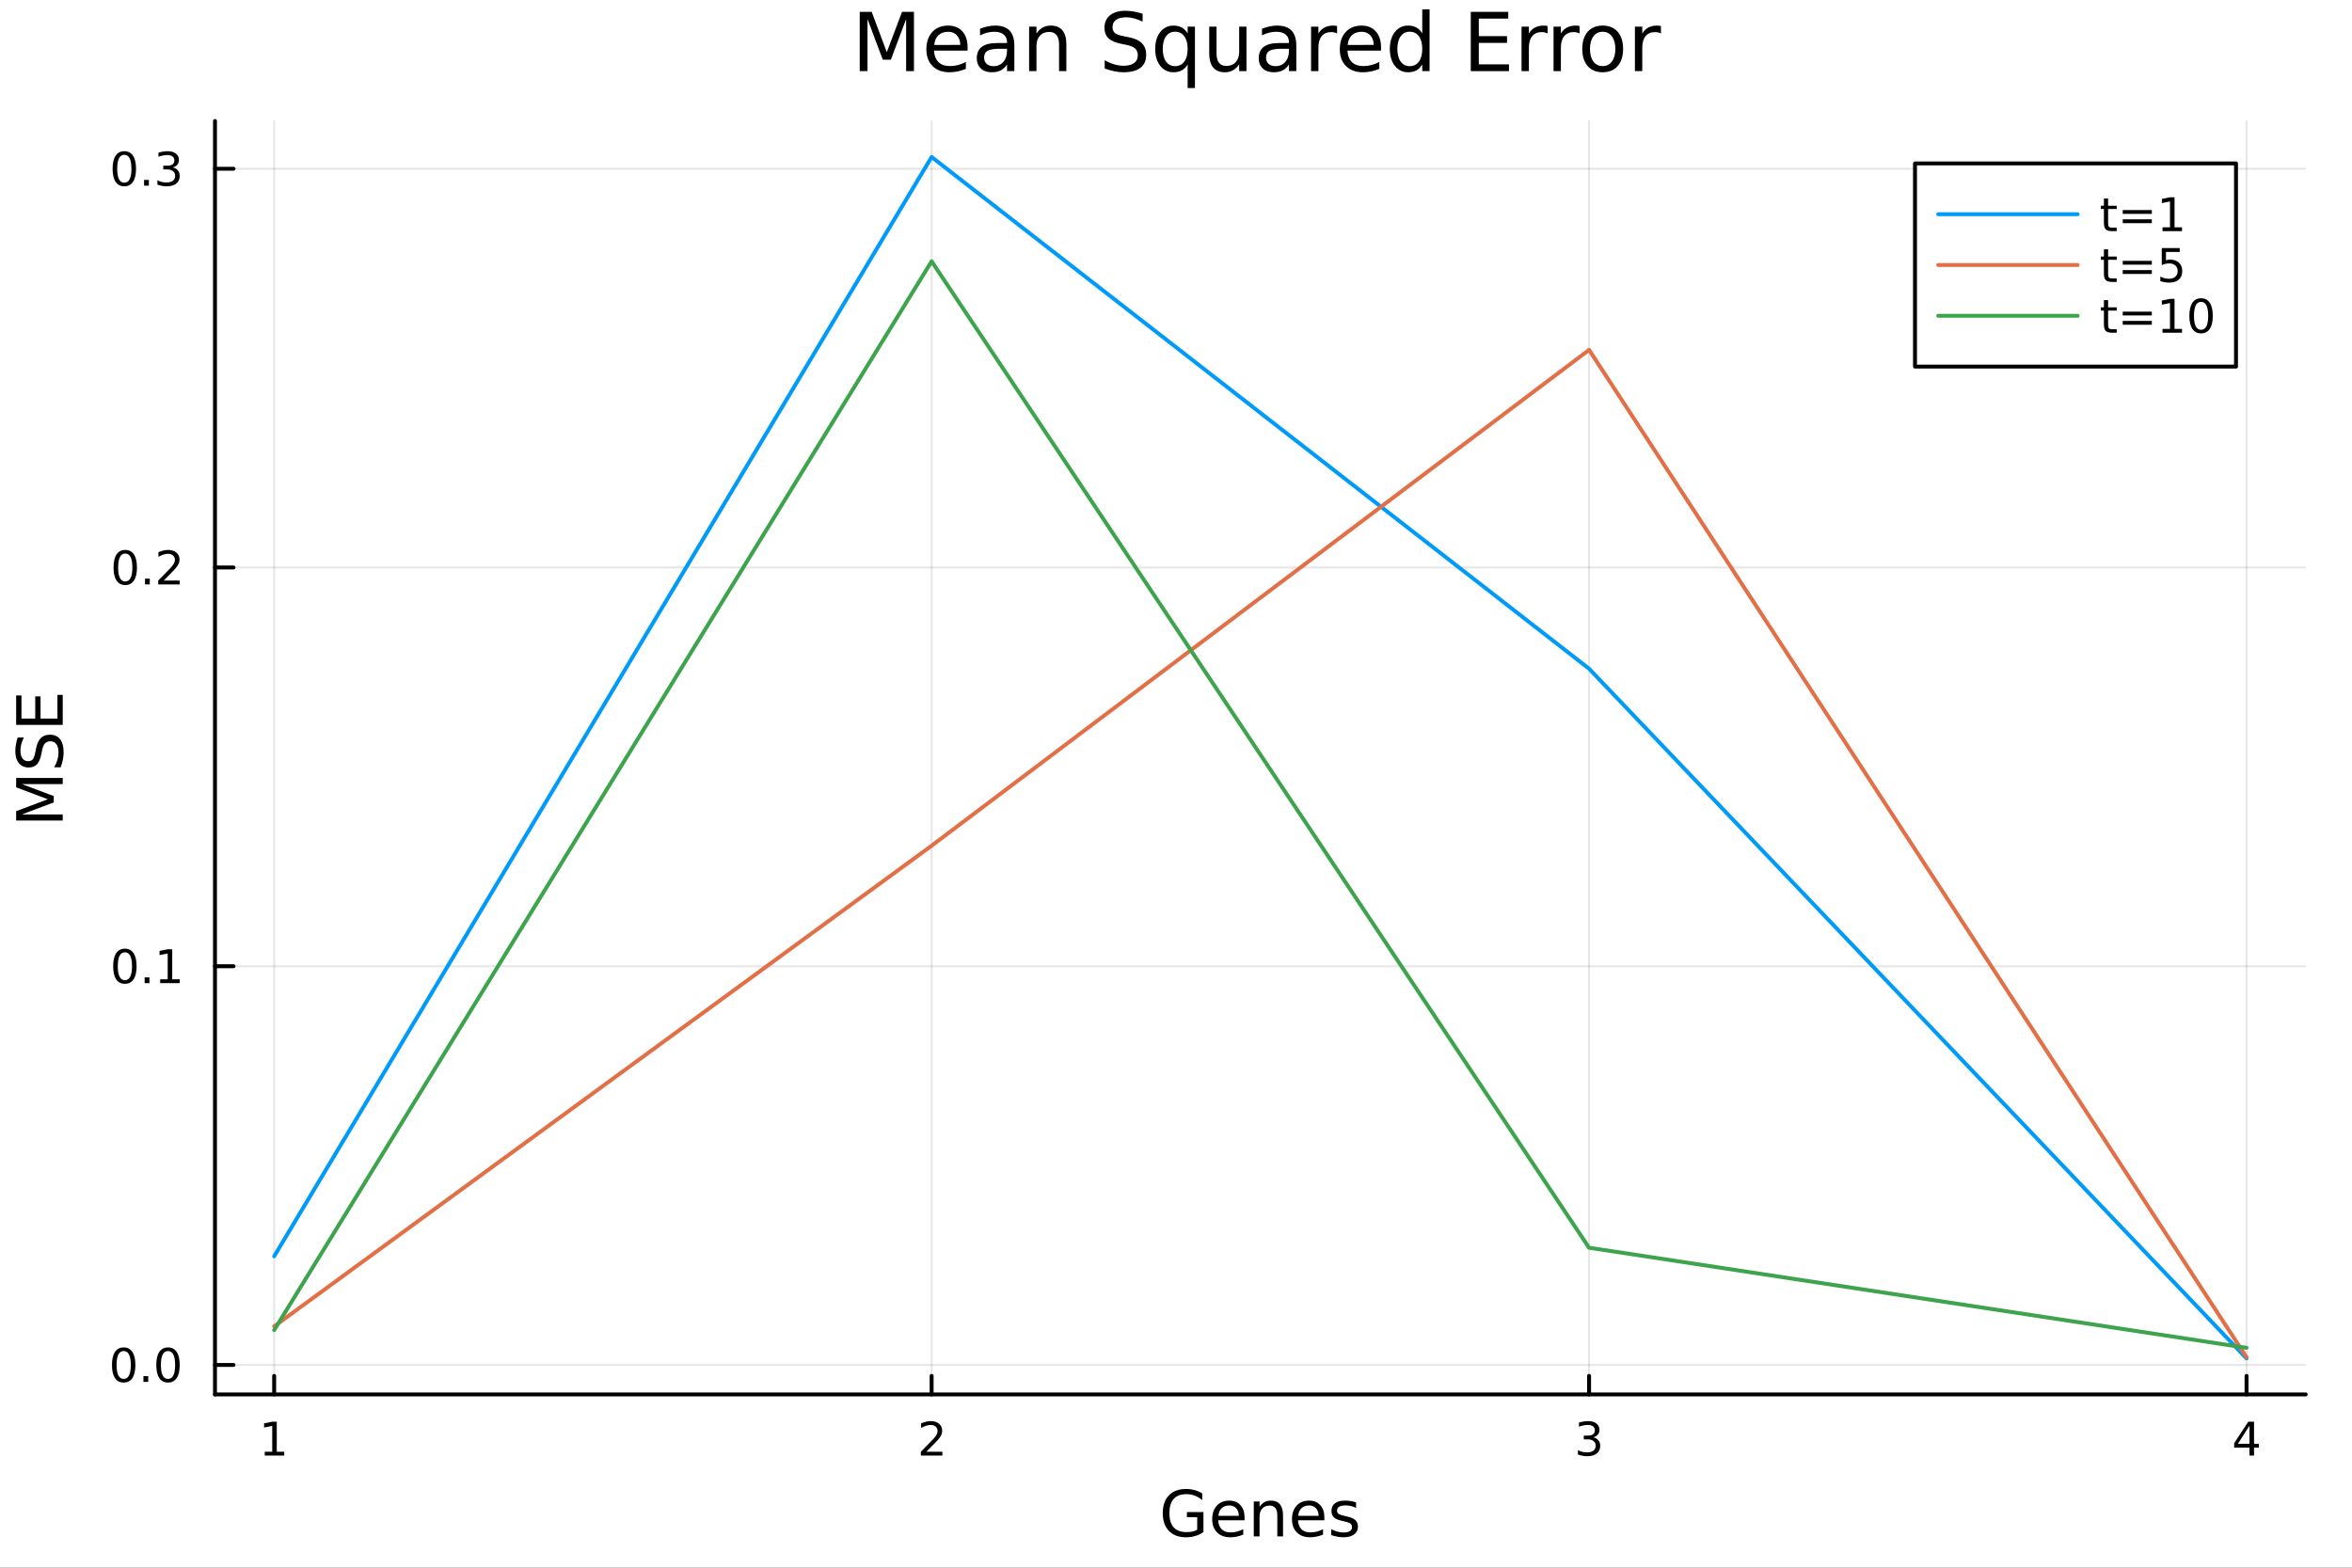 <?xml version="1.0" encoding="utf-8"?>
<svg xmlns="http://www.w3.org/2000/svg" xmlns:xlink="http://www.w3.org/1999/xlink" width="600" height="400" viewBox="0 0 2400 1600">
<rect x="0" y="0" width="2400" height="1600" fill="#333333" stroke="none"/>
<defs>
  <clipPath id="clip520">
    <rect x="0" y="0" width="2400" height="1600"/>
  </clipPath>
</defs>
<path clip-path="url(#clip520)" d="M0 1600 L2400 1600 L2400 8.88178e-14 L0 8.88178e-14  Z" fill="#ffffff" fill-rule="evenodd" fill-opacity="1"/>
<defs>
  <clipPath id="clip521">
    <rect x="480" y="0" width="1681" height="1600"/>
  </clipPath>
</defs>
<path clip-path="url(#clip520)" d="M219.38 1423.18 L2352.76 1423.18 L2352.76 123.472 L219.38 123.472  Z" fill="#ffffff" fill-rule="evenodd" fill-opacity="1"/>
<defs>
  <clipPath id="clip522">
    <rect x="219" y="123" width="2134" height="1301"/>
  </clipPath>
</defs>
<polyline clip-path="url(#clip522)" style="stroke:#000000; stroke-linecap:round; stroke-linejoin:round; stroke-width:2; stroke-opacity:0.1; fill:none" points="279.759,1423.18 279.759,123.472 "/>
<polyline clip-path="url(#clip522)" style="stroke:#000000; stroke-linecap:round; stroke-linejoin:round; stroke-width:2; stroke-opacity:0.1; fill:none" points="950.632,1423.18 950.632,123.472 "/>
<polyline clip-path="url(#clip522)" style="stroke:#000000; stroke-linecap:round; stroke-linejoin:round; stroke-width:2; stroke-opacity:0.1; fill:none" points="1621.5,1423.18 1621.5,123.472 "/>
<polyline clip-path="url(#clip522)" style="stroke:#000000; stroke-linecap:round; stroke-linejoin:round; stroke-width:2; stroke-opacity:0.1; fill:none" points="2292.38,1423.18 2292.38,123.472 "/>
<polyline clip-path="url(#clip520)" style="stroke:#000000; stroke-linecap:round; stroke-linejoin:round; stroke-width:4; stroke-opacity:1; fill:none" points="219.38,1423.18 2352.76,1423.18 "/>
<polyline clip-path="url(#clip520)" style="stroke:#000000; stroke-linecap:round; stroke-linejoin:round; stroke-width:4; stroke-opacity:1; fill:none" points="279.759,1423.18 279.759,1404.28 "/>
<polyline clip-path="url(#clip520)" style="stroke:#000000; stroke-linecap:round; stroke-linejoin:round; stroke-width:4; stroke-opacity:1; fill:none" points="950.632,1423.18 950.632,1404.28 "/>
<polyline clip-path="url(#clip520)" style="stroke:#000000; stroke-linecap:round; stroke-linejoin:round; stroke-width:4; stroke-opacity:1; fill:none" points="1621.5,1423.18 1621.5,1404.28 "/>
<polyline clip-path="url(#clip520)" style="stroke:#000000; stroke-linecap:round; stroke-linejoin:round; stroke-width:4; stroke-opacity:1; fill:none" points="2292.38,1423.18 2292.38,1404.28 "/>
<path clip-path="url(#clip520)" d="M270.141 1481.64 L277.78 1481.64 L277.78 1455.28 L269.469 1456.95 L269.469 1452.69 L277.733 1451.02 L282.409 1451.02 L282.409 1481.64 L290.048 1481.64 L290.048 1485.58 L270.141 1485.58 L270.141 1481.64 Z" fill="#000000" fill-rule="nonzero" fill-opacity="1" /><path clip-path="url(#clip520)" d="M945.284 1481.64 L961.604 1481.64 L961.604 1485.58 L939.659 1485.58 L939.659 1481.64 Q942.321 1478.89 946.905 1474.26 Q951.511 1469.61 952.692 1468.27 Q954.937 1465.74 955.817 1464.01 Q956.72 1462.25 956.72 1460.56 Q956.72 1457.8 954.775 1456.07 Q952.854 1454.33 949.752 1454.33 Q947.553 1454.33 945.099 1455.09 Q942.669 1455.86 939.891 1457.41 L939.891 1452.69 Q942.715 1451.55 945.169 1450.97 Q947.622 1450.39 949.659 1450.39 Q955.03 1450.39 958.224 1453.08 Q961.419 1455.77 961.419 1460.26 Q961.419 1462.39 960.608 1464.31 Q959.821 1466.2 957.715 1468.8 Q957.136 1469.47 954.034 1472.69 Q950.933 1475.88 945.284 1481.64 Z" fill="#000000" fill-rule="nonzero" fill-opacity="1" /><path clip-path="url(#clip520)" d="M1625.75 1466.95 Q1629.11 1467.66 1630.98 1469.93 Q1632.88 1472.2 1632.88 1475.53 Q1632.88 1480.65 1629.36 1483.45 Q1625.84 1486.25 1619.36 1486.25 Q1617.19 1486.25 1614.87 1485.81 Q1612.58 1485.39 1610.13 1484.54 L1610.13 1480.02 Q1612.07 1481.16 1614.39 1481.74 Q1616.7 1482.32 1619.22 1482.32 Q1623.62 1482.32 1625.91 1480.58 Q1628.23 1478.84 1628.23 1475.53 Q1628.23 1472.48 1626.08 1470.77 Q1623.95 1469.03 1620.13 1469.03 L1616.1 1469.03 L1616.1 1465.19 L1620.31 1465.19 Q1623.76 1465.19 1625.59 1463.82 Q1627.42 1462.43 1627.42 1459.84 Q1627.42 1457.18 1625.52 1455.77 Q1623.65 1454.33 1620.13 1454.33 Q1618.21 1454.33 1616.01 1454.75 Q1613.81 1455.16 1611.17 1456.04 L1611.17 1451.88 Q1613.83 1451.14 1616.15 1450.77 Q1618.48 1450.39 1620.54 1450.39 Q1625.87 1450.39 1628.97 1452.83 Q1632.07 1455.23 1632.07 1459.35 Q1632.07 1462.22 1630.43 1464.21 Q1628.78 1466.18 1625.75 1466.95 Z" fill="#000000" fill-rule="nonzero" fill-opacity="1" /><path clip-path="url(#clip520)" d="M2295.39 1455.09 L2283.58 1473.54 L2295.39 1473.54 L2295.39 1455.09 M2294.16 1451.02 L2300.04 1451.02 L2300.04 1473.54 L2304.97 1473.54 L2304.97 1477.43 L2300.04 1477.43 L2300.04 1485.58 L2295.39 1485.58 L2295.39 1477.43 L2279.78 1477.43 L2279.78 1472.92 L2294.16 1451.02 Z" fill="#000000" fill-rule="nonzero" fill-opacity="1" /><path clip-path="url(#clip520)" d="M1221.63 1561.26 L1221.63 1548.5 L1211.13 1548.5 L1211.13 1543.22 L1228 1543.22 L1228 1563.62 Q1224.27 1566.26 1219.79 1567.63 Q1215.3 1568.97 1210.2 1568.97 Q1199.06 1568.97 1192.76 1562.47 Q1186.49 1555.95 1186.49 1544.33 Q1186.49 1532.68 1192.76 1526.19 Q1199.06 1519.66 1210.2 1519.66 Q1214.85 1519.66 1219.02 1520.81 Q1223.22 1521.96 1226.76 1524.18 L1226.76 1531.03 Q1223.19 1528 1219.18 1526.48 Q1215.17 1524.95 1210.75 1524.95 Q1202.02 1524.95 1197.63 1529.82 Q1193.27 1534.69 1193.27 1544.33 Q1193.27 1553.94 1197.63 1558.81 Q1202.02 1563.68 1210.75 1563.68 Q1214.15 1563.68 1216.83 1563.11 Q1219.5 1562.51 1221.63 1561.26 Z" fill="#000000" fill-rule="nonzero" fill-opacity="1" /><path clip-path="url(#clip520)" d="M1269.98 1548.76 L1269.98 1551.62 L1243.05 1551.62 Q1243.43 1557.67 1246.68 1560.85 Q1249.96 1564 1255.78 1564 Q1259.16 1564 1262.31 1563.17 Q1265.49 1562.35 1268.61 1560.69 L1268.61 1566.23 Q1265.46 1567.57 1262.15 1568.27 Q1258.84 1568.97 1255.43 1568.97 Q1246.9 1568.97 1241.91 1564 Q1236.94 1559.04 1236.94 1550.57 Q1236.94 1541.82 1241.65 1536.69 Q1246.39 1531.54 1254.41 1531.54 Q1261.61 1531.54 1265.78 1536.18 Q1269.98 1540.8 1269.98 1548.76 M1264.12 1547.04 Q1264.06 1542.23 1261.42 1539.37 Q1258.81 1536.5 1254.48 1536.5 Q1249.58 1536.5 1246.62 1539.27 Q1243.69 1542.04 1243.24 1547.07 L1264.12 1547.04 Z" fill="#000000" fill-rule="nonzero" fill-opacity="1" /><path clip-path="url(#clip520)" d="M1309.22 1546.53 L1309.22 1568.04 L1303.37 1568.04 L1303.37 1546.72 Q1303.37 1541.66 1301.39 1539.14 Q1299.42 1536.63 1295.47 1536.63 Q1290.73 1536.63 1287.99 1539.65 Q1285.26 1542.68 1285.26 1547.9 L1285.26 1568.04 L1279.37 1568.04 L1279.37 1532.4 L1285.26 1532.4 L1285.26 1537.93 Q1287.36 1534.72 1290.19 1533.13 Q1293.05 1531.54 1296.78 1531.54 Q1302.92 1531.54 1306.07 1535.36 Q1309.22 1539.14 1309.22 1546.53 Z" fill="#000000" fill-rule="nonzero" fill-opacity="1" /><path clip-path="url(#clip520)" d="M1351.4 1548.76 L1351.4 1551.62 L1324.47 1551.62 Q1324.85 1557.67 1328.1 1560.85 Q1331.38 1564 1337.2 1564 Q1340.57 1564 1343.73 1563.17 Q1346.91 1562.35 1350.03 1560.69 L1350.03 1566.23 Q1346.88 1567.57 1343.57 1568.27 Q1340.26 1568.97 1336.85 1568.97 Q1328.32 1568.97 1323.32 1564 Q1318.36 1559.04 1318.36 1550.57 Q1318.36 1541.82 1323.07 1536.69 Q1327.81 1531.54 1335.83 1531.54 Q1343.03 1531.54 1347.19 1536.18 Q1351.4 1540.8 1351.4 1548.76 M1345.54 1547.04 Q1345.48 1542.23 1342.83 1539.37 Q1340.22 1536.5 1335.9 1536.5 Q1330.99 1536.5 1328.03 1539.27 Q1325.11 1542.04 1324.66 1547.07 L1345.54 1547.04 Z" fill="#000000" fill-rule="nonzero" fill-opacity="1" /><path clip-path="url(#clip520)" d="M1383.73 1533.45 L1383.73 1538.98 Q1381.25 1537.71 1378.58 1537.07 Q1375.9 1536.44 1373.04 1536.44 Q1368.68 1536.44 1366.48 1537.77 Q1364.32 1539.11 1364.32 1541.79 Q1364.32 1543.82 1365.88 1545 Q1367.44 1546.15 1372.15 1547.2 L1374.15 1547.64 Q1380.39 1548.98 1383 1551.43 Q1385.64 1553.85 1385.64 1558.21 Q1385.64 1563.17 1381.7 1566.07 Q1377.78 1568.97 1370.91 1568.97 Q1368.04 1568.97 1364.92 1568.39 Q1361.84 1567.85 1358.4 1566.74 L1358.4 1560.69 Q1361.64 1562.38 1364.8 1563.24 Q1367.95 1564.07 1371.03 1564.07 Q1375.17 1564.07 1377.4 1562.66 Q1379.63 1561.23 1379.63 1558.65 Q1379.63 1556.27 1378 1554.99 Q1376.41 1553.72 1370.97 1552.54 L1368.93 1552.07 Q1363.49 1550.92 1361.07 1548.56 Q1358.65 1546.18 1358.65 1542.04 Q1358.65 1537.01 1362.22 1534.27 Q1365.78 1531.54 1372.34 1531.54 Q1375.59 1531.54 1378.45 1532.01 Q1381.31 1532.49 1383.73 1533.45 Z" fill="#000000" fill-rule="nonzero" fill-opacity="1" /><polyline clip-path="url(#clip522)" style="stroke:#000000; stroke-linecap:round; stroke-linejoin:round; stroke-width:2; stroke-opacity:0.1; fill:none" points="219.38,1393.1 2352.76,1393.1 "/>
<polyline clip-path="url(#clip522)" style="stroke:#000000; stroke-linecap:round; stroke-linejoin:round; stroke-width:2; stroke-opacity:0.1; fill:none" points="219.38,986.136 2352.76,986.136 "/>
<polyline clip-path="url(#clip522)" style="stroke:#000000; stroke-linecap:round; stroke-linejoin:round; stroke-width:2; stroke-opacity:0.1; fill:none" points="219.38,579.176 2352.76,579.176 "/>
<polyline clip-path="url(#clip522)" style="stroke:#000000; stroke-linecap:round; stroke-linejoin:round; stroke-width:2; stroke-opacity:0.1; fill:none" points="219.38,172.216 2352.76,172.216 "/>
<polyline clip-path="url(#clip520)" style="stroke:#000000; stroke-linecap:round; stroke-linejoin:round; stroke-width:4; stroke-opacity:1; fill:none" points="219.38,1423.18 219.38,123.472 "/>
<polyline clip-path="url(#clip520)" style="stroke:#000000; stroke-linecap:round; stroke-linejoin:round; stroke-width:4; stroke-opacity:1; fill:none" points="219.38,1393.1 238.278,1393.1 "/>
<polyline clip-path="url(#clip520)" style="stroke:#000000; stroke-linecap:round; stroke-linejoin:round; stroke-width:4; stroke-opacity:1; fill:none" points="219.38,986.136 238.278,986.136 "/>
<polyline clip-path="url(#clip520)" style="stroke:#000000; stroke-linecap:round; stroke-linejoin:round; stroke-width:4; stroke-opacity:1; fill:none" points="219.38,579.176 238.278,579.176 "/>
<polyline clip-path="url(#clip520)" style="stroke:#000000; stroke-linecap:round; stroke-linejoin:round; stroke-width:4; stroke-opacity:1; fill:none" points="219.38,172.216 238.278,172.216 "/>
<path clip-path="url(#clip520)" d="M126.205 1378.89 Q122.593 1378.89 120.765 1382.46 Q118.959 1386 118.959 1393.13 Q118.959 1400.24 120.765 1403.8 Q122.593 1407.34 126.205 1407.34 Q129.839 1407.34 131.644 1403.8 Q133.473 1400.24 133.473 1393.13 Q133.473 1386 131.644 1382.46 Q129.839 1378.89 126.205 1378.89 M126.205 1375.19 Q132.015 1375.19 135.07 1379.8 Q138.149 1384.38 138.149 1393.13 Q138.149 1401.86 135.07 1406.46 Q132.015 1411.05 126.205 1411.05 Q120.394 1411.05 117.316 1406.46 Q114.26 1401.86 114.26 1393.13 Q114.26 1384.38 117.316 1379.8 Q120.394 1375.19 126.205 1375.19 Z" fill="#000000" fill-rule="nonzero" fill-opacity="1" /><path clip-path="url(#clip520)" d="M146.366 1404.5 L151.251 1404.5 L151.251 1410.38 L146.366 1410.38 L146.366 1404.5 Z" fill="#000000" fill-rule="nonzero" fill-opacity="1" /><path clip-path="url(#clip520)" d="M171.436 1378.89 Q167.825 1378.89 165.996 1382.46 Q164.19 1386 164.19 1393.13 Q164.19 1400.24 165.996 1403.8 Q167.825 1407.34 171.436 1407.34 Q175.07 1407.34 176.876 1403.8 Q178.704 1400.24 178.704 1393.13 Q178.704 1386 176.876 1382.46 Q175.07 1378.89 171.436 1378.89 M171.436 1375.19 Q177.246 1375.19 180.301 1379.8 Q183.38 1384.38 183.38 1393.13 Q183.38 1401.86 180.301 1406.46 Q177.246 1411.05 171.436 1411.05 Q165.626 1411.05 162.547 1406.46 Q159.491 1401.86 159.491 1393.13 Q159.491 1384.38 162.547 1379.8 Q165.626 1375.19 171.436 1375.19 Z" fill="#000000" fill-rule="nonzero" fill-opacity="1" /><path clip-path="url(#clip520)" d="M127.431 971.935 Q123.82 971.935 121.992 975.5 Q120.186 979.041 120.186 986.171 Q120.186 993.277 121.992 996.842 Q123.82 1000.38 127.431 1000.38 Q131.066 1000.38 132.871 996.842 Q134.7 993.277 134.7 986.171 Q134.7 979.041 132.871 975.5 Q131.066 971.935 127.431 971.935 M127.431 968.231 Q133.242 968.231 136.297 972.838 Q139.376 977.421 139.376 986.171 Q139.376 994.898 136.297 999.504 Q133.242 1004.09 127.431 1004.09 Q121.621 1004.09 118.543 999.504 Q115.487 994.898 115.487 986.171 Q115.487 977.421 118.543 972.838 Q121.621 968.231 127.431 968.231 Z" fill="#000000" fill-rule="nonzero" fill-opacity="1" /><path clip-path="url(#clip520)" d="M147.593 997.536 L152.478 997.536 L152.478 1003.42 L147.593 1003.42 L147.593 997.536 Z" fill="#000000" fill-rule="nonzero" fill-opacity="1" /><path clip-path="url(#clip520)" d="M163.473 999.481 L171.112 999.481 L171.112 973.115 L162.802 974.782 L162.802 970.523 L171.065 968.856 L175.741 968.856 L175.741 999.481 L183.38 999.481 L183.38 1003.42 L163.473 1003.42 L163.473 999.481 Z" fill="#000000" fill-rule="nonzero" fill-opacity="1" /><path clip-path="url(#clip520)" d="M127.802 564.975 Q124.191 564.975 122.362 568.54 Q120.556 572.081 120.556 579.211 Q120.556 586.317 122.362 589.882 Q124.191 593.424 127.802 593.424 Q131.436 593.424 133.242 589.882 Q135.07 586.317 135.07 579.211 Q135.07 572.081 133.242 568.54 Q131.436 564.975 127.802 564.975 M127.802 561.271 Q133.612 561.271 136.667 565.878 Q139.746 570.461 139.746 579.211 Q139.746 587.938 136.667 592.544 Q133.612 597.128 127.802 597.128 Q121.992 597.128 118.913 592.544 Q115.857 587.938 115.857 579.211 Q115.857 570.461 118.913 565.878 Q121.992 561.271 127.802 561.271 Z" fill="#000000" fill-rule="nonzero" fill-opacity="1" /><path clip-path="url(#clip520)" d="M147.964 590.577 L152.848 590.577 L152.848 596.456 L147.964 596.456 L147.964 590.577 Z" fill="#000000" fill-rule="nonzero" fill-opacity="1" /><path clip-path="url(#clip520)" d="M167.061 592.521 L183.38 592.521 L183.38 596.456 L161.436 596.456 L161.436 592.521 Q164.098 589.767 168.681 585.137 Q173.288 580.484 174.468 579.142 Q176.714 576.618 177.593 574.882 Q178.496 573.123 178.496 571.433 Q178.496 568.679 176.551 566.943 Q174.63 565.206 171.528 565.206 Q169.329 565.206 166.876 565.97 Q164.445 566.734 161.667 568.285 L161.667 563.563 Q164.491 562.429 166.945 561.85 Q169.399 561.271 171.436 561.271 Q176.806 561.271 180.001 563.956 Q183.195 566.642 183.195 571.132 Q183.195 573.262 182.385 575.183 Q181.598 577.081 179.491 579.674 Q178.913 580.345 175.811 583.563 Q172.709 586.757 167.061 592.521 Z" fill="#000000" fill-rule="nonzero" fill-opacity="1" /><path clip-path="url(#clip520)" d="M126.853 158.015 Q123.242 158.015 121.413 161.58 Q119.607 165.122 119.607 172.251 Q119.607 179.358 121.413 182.922 Q123.242 186.464 126.853 186.464 Q130.487 186.464 132.292 182.922 Q134.121 179.358 134.121 172.251 Q134.121 165.122 132.292 161.58 Q130.487 158.015 126.853 158.015 M126.853 154.311 Q132.663 154.311 135.718 158.918 Q138.797 163.501 138.797 172.251 Q138.797 180.978 135.718 185.584 Q132.663 190.168 126.853 190.168 Q121.043 190.168 117.964 185.584 Q114.908 180.978 114.908 172.251 Q114.908 163.501 117.964 158.918 Q121.043 154.311 126.853 154.311 Z" fill="#000000" fill-rule="nonzero" fill-opacity="1" /><path clip-path="url(#clip520)" d="M147.015 183.617 L151.899 183.617 L151.899 189.496 L147.015 189.496 L147.015 183.617 Z" fill="#000000" fill-rule="nonzero" fill-opacity="1" /><path clip-path="url(#clip520)" d="M176.251 170.862 Q179.607 171.58 181.482 173.848 Q183.38 176.117 183.38 179.45 Q183.38 184.566 179.862 187.367 Q176.343 190.168 169.862 190.168 Q167.686 190.168 165.371 189.728 Q163.079 189.311 160.626 188.455 L160.626 183.941 Q162.57 185.075 164.885 185.654 Q167.2 186.233 169.723 186.233 Q174.121 186.233 176.413 184.497 Q178.727 182.76 178.727 179.45 Q178.727 176.395 176.575 174.682 Q174.445 172.946 170.626 172.946 L166.598 172.946 L166.598 169.103 L170.811 169.103 Q174.26 169.103 176.089 167.737 Q177.917 166.348 177.917 163.756 Q177.917 161.094 176.019 159.682 Q174.144 158.247 170.626 158.247 Q168.704 158.247 166.505 158.663 Q164.306 159.08 161.667 159.96 L161.667 155.793 Q164.329 155.052 166.644 154.682 Q168.982 154.311 171.042 154.311 Q176.366 154.311 179.468 156.742 Q182.57 159.149 182.57 163.27 Q182.57 166.14 180.926 168.131 Q179.283 170.098 176.251 170.862 Z" fill="#000000" fill-rule="nonzero" fill-opacity="1" /><path clip-path="url(#clip520)" d="M16.484 837.445 L16.484 827.864 L48.822 815.738 L16.484 803.547 L16.484 793.967 L64.004 793.967 L64.004 800.237 L22.277 800.237 L54.869 812.491 L54.869 818.952 L22.277 831.206 L64.004 831.206 L64.004 837.445 L16.484 837.445 Z" fill="#000000" fill-rule="nonzero" fill-opacity="1" /><path clip-path="url(#clip520)" d="M18.044 752.717 L24.314 752.717 Q22.563 756.377 21.704 759.624 Q20.845 762.87 20.845 765.894 Q20.845 771.146 22.882 774.01 Q24.919 776.843 28.674 776.843 Q31.826 776.843 33.449 774.965 Q35.04 773.055 36.027 767.772 L36.823 763.889 Q38.191 756.696 41.66 753.29 Q45.098 749.852 50.891 749.852 Q57.798 749.852 61.362 754.499 Q64.927 759.115 64.927 768.058 Q64.927 771.432 64.163 775.252 Q63.399 779.039 61.904 783.113 L55.283 783.113 Q57.479 779.198 58.593 775.443 Q59.707 771.687 59.707 768.058 Q59.707 762.552 57.543 759.56 Q55.379 756.568 51.368 756.568 Q47.867 756.568 45.894 758.733 Q43.92 760.865 42.934 765.767 L42.17 769.682 Q40.737 776.875 37.682 780.09 Q34.626 783.304 29.184 783.304 Q22.882 783.304 19.253 778.88 Q15.625 774.424 15.625 766.626 Q15.625 763.284 16.23 759.815 Q16.834 756.345 18.044 752.717 Z" fill="#000000" fill-rule="nonzero" fill-opacity="1" /><path clip-path="url(#clip520)" d="M16.484 739.826 L16.484 709.78 L21.895 709.78 L21.895 733.397 L35.963 733.397 L35.963 710.767 L41.374 710.767 L41.374 733.397 L58.593 733.397 L58.593 709.207 L64.004 709.207 L64.004 739.826 L16.484 739.826 Z" fill="#000000" fill-rule="nonzero" fill-opacity="1" /><path clip-path="url(#clip520)" d="M877.271 12.096 L889.464 12.096 L904.898 53.253 L920.413 12.096 L932.606 12.096 L932.606 72.576 L924.626 72.576 L924.626 19.469 L909.03 60.95 L900.807 60.95 L885.211 19.469 L885.211 72.576 L877.271 72.576 L877.271 12.096 Z" fill="#000000" fill-rule="nonzero" fill-opacity="1" /><path clip-path="url(#clip520)" d="M987.334 48.028 L987.334 51.673 L953.063 51.673 Q953.55 59.37 957.681 63.421 Q961.854 67.431 969.267 67.431 Q973.561 67.431 977.571 66.378 Q981.622 65.325 985.592 63.218 L985.592 70.267 Q981.582 71.968 977.369 72.86 Q973.156 73.751 968.821 73.751 Q957.965 73.751 951.605 67.431 Q945.286 61.112 945.286 50.337 Q945.286 39.197 951.281 32.675 Q957.317 26.112 967.525 26.112 Q976.68 26.112 981.987 32.026 Q987.334 37.9 987.334 48.028 M979.88 45.84 Q979.799 39.723 976.437 36.077 Q973.115 32.431 967.606 32.431 Q961.368 32.431 957.6 35.956 Q953.874 39.48 953.307 45.88 L979.88 45.84 Z" fill="#000000" fill-rule="nonzero" fill-opacity="1" /><path clip-path="url(#clip520)" d="M1020.19 49.769 Q1011.15 49.769 1007.67 51.835 Q1004.19 53.901 1004.19 58.884 Q1004.19 62.854 1006.78 65.203 Q1009.41 67.512 1013.91 67.512 Q1020.11 67.512 1023.83 63.137 Q1027.6 58.722 1027.6 51.43 L1027.6 49.769 L1020.19 49.769 M1035.05 46.691 L1035.05 72.576 L1027.6 72.576 L1027.6 65.689 Q1025.05 69.821 1021.24 71.806 Q1017.43 73.751 1011.92 73.751 Q1004.96 73.751 1000.82 69.862 Q996.732 65.933 996.732 59.37 Q996.732 51.714 1001.84 47.825 Q1006.98 43.936 1017.15 43.936 L1027.6 43.936 L1027.6 43.207 Q1027.6 38.062 1024.2 35.267 Q1020.84 32.431 1014.72 32.431 Q1010.83 32.431 1007.14 33.363 Q1003.46 34.295 1000.05 36.158 L1000.05 29.272 Q1004.15 27.692 1007.99 26.922 Q1011.84 26.112 1015.49 26.112 Q1025.33 26.112 1030.19 31.216 Q1035.05 36.32 1035.05 46.691 Z" fill="#000000" fill-rule="nonzero" fill-opacity="1" /><path clip-path="url(#clip520)" d="M1088.12 45.192 L1088.12 72.576 L1080.67 72.576 L1080.67 45.435 Q1080.67 38.994 1078.16 35.794 Q1075.64 32.594 1070.62 32.594 Q1064.58 32.594 1061.1 36.442 Q1057.62 40.29 1057.62 46.934 L1057.62 72.576 L1050.12 72.576 L1050.12 27.206 L1057.62 27.206 L1057.62 34.254 Q1060.29 30.163 1063.9 28.138 Q1067.54 26.112 1072.28 26.112 Q1080.1 26.112 1084.11 30.973 Q1088.12 35.794 1088.12 45.192 Z" fill="#000000" fill-rule="nonzero" fill-opacity="1" /><path clip-path="url(#clip520)" d="M1165.94 14.081 L1165.94 22.061 Q1161.28 19.833 1157.15 18.739 Q1153.02 17.646 1149.17 17.646 Q1142.48 17.646 1138.84 20.238 Q1135.23 22.831 1135.23 27.611 Q1135.23 31.621 1137.62 33.687 Q1140.05 35.713 1146.78 36.969 L1151.72 37.981 Q1160.87 39.723 1165.21 44.139 Q1169.58 48.514 1169.58 55.886 Q1169.58 64.677 1163.67 69.214 Q1157.8 73.751 1146.41 73.751 Q1142.12 73.751 1137.26 72.778 Q1132.44 71.806 1127.25 69.902 L1127.25 61.477 Q1132.23 64.272 1137.02 65.689 Q1141.8 67.107 1146.41 67.107 Q1153.42 67.107 1157.23 64.353 Q1161.04 61.598 1161.04 56.494 Q1161.04 52.038 1158.28 49.526 Q1155.57 47.015 1149.33 45.759 L1144.35 44.787 Q1135.19 42.964 1131.1 39.075 Q1127.01 35.186 1127.01 28.259 Q1127.01 20.238 1132.64 15.62 Q1138.31 11.002 1148.24 11.002 Q1152.49 11.002 1156.9 11.772 Q1161.32 12.542 1165.94 14.081 Z" fill="#000000" fill-rule="nonzero" fill-opacity="1" /><path clip-path="url(#clip520)" d="M1186.48 49.931 Q1186.48 58.155 1189.84 62.854 Q1193.24 67.512 1199.16 67.512 Q1205.07 67.512 1208.47 62.854 Q1211.88 58.155 1211.88 49.931 Q1211.88 41.708 1208.47 37.05 Q1205.07 32.35 1199.16 32.35 Q1193.24 32.35 1189.84 37.05 Q1186.48 41.708 1186.48 49.931 M1211.88 65.77 Q1209.53 69.821 1205.92 71.806 Q1202.36 73.751 1197.33 73.751 Q1189.11 73.751 1183.92 67.188 Q1178.78 60.626 1178.78 49.931 Q1178.78 39.237 1183.92 32.675 Q1189.11 26.112 1197.33 26.112 Q1202.36 26.112 1205.92 28.097 Q1209.53 30.041 1211.88 34.092 L1211.88 27.206 L1219.33 27.206 L1219.33 89.833 L1211.88 89.833 L1211.88 65.77 Z" fill="#000000" fill-rule="nonzero" fill-opacity="1" /><path clip-path="url(#clip520)" d="M1233.91 54.671 L1233.91 27.206 L1241.37 27.206 L1241.37 54.387 Q1241.37 60.828 1243.88 64.069 Q1246.39 67.269 1251.41 67.269 Q1257.45 67.269 1260.93 63.421 Q1264.46 59.573 1264.46 52.929 L1264.46 27.206 L1271.91 27.206 L1271.91 72.576 L1264.46 72.576 L1264.46 65.608 Q1261.74 69.74 1258.14 71.766 Q1254.57 73.751 1249.83 73.751 Q1242.01 73.751 1237.96 68.89 Q1233.91 64.029 1233.91 54.671 M1252.67 26.112 L1252.67 26.112 Z" fill="#000000" fill-rule="nonzero" fill-opacity="1" /><path clip-path="url(#clip520)" d="M1307.88 49.769 Q1298.85 49.769 1295.36 51.835 Q1291.88 53.901 1291.88 58.884 Q1291.88 62.854 1294.47 65.203 Q1297.11 67.512 1301.6 67.512 Q1307.8 67.512 1311.53 63.137 Q1315.3 58.722 1315.3 51.43 L1315.3 49.769 L1307.88 49.769 M1322.75 46.691 L1322.75 72.576 L1315.3 72.576 L1315.3 65.689 Q1312.74 69.821 1308.94 71.806 Q1305.13 73.751 1299.62 73.751 Q1292.65 73.751 1288.52 69.862 Q1284.43 65.933 1284.43 59.37 Q1284.43 51.714 1289.53 47.825 Q1294.68 43.936 1304.84 43.936 L1315.3 43.936 L1315.3 43.207 Q1315.3 38.062 1311.89 35.267 Q1308.53 32.431 1302.41 32.431 Q1298.52 32.431 1294.84 33.363 Q1291.15 34.295 1287.75 36.158 L1287.75 29.272 Q1291.84 27.692 1295.69 26.922 Q1299.54 26.112 1303.18 26.112 Q1313.03 26.112 1317.89 31.216 Q1322.75 36.32 1322.75 46.691 Z" fill="#000000" fill-rule="nonzero" fill-opacity="1" /><path clip-path="url(#clip520)" d="M1364.39 34.173 Q1363.14 33.444 1361.64 33.12 Q1360.18 32.756 1358.4 32.756 Q1352.08 32.756 1348.67 36.888 Q1345.31 40.979 1345.31 48.676 L1345.31 72.576 L1337.82 72.576 L1337.82 27.206 L1345.31 27.206 L1345.31 34.254 Q1347.66 30.122 1351.43 28.138 Q1355.2 26.112 1360.58 26.112 Q1361.35 26.112 1362.29 26.234 Q1363.22 26.315 1364.35 26.517 L1364.39 34.173 Z" fill="#000000" fill-rule="nonzero" fill-opacity="1" /><path clip-path="url(#clip520)" d="M1409.2 48.028 L1409.2 51.673 L1374.92 51.673 Q1375.41 59.37 1379.54 63.421 Q1383.72 67.431 1391.13 67.431 Q1395.42 67.431 1399.43 66.378 Q1403.48 65.325 1407.45 63.218 L1407.45 70.267 Q1403.44 71.968 1399.23 72.86 Q1395.02 73.751 1390.68 73.751 Q1379.83 73.751 1373.47 67.431 Q1367.15 61.112 1367.15 50.337 Q1367.15 39.197 1373.14 32.675 Q1379.18 26.112 1389.39 26.112 Q1398.54 26.112 1403.85 32.026 Q1409.2 37.9 1409.2 48.028 M1401.74 45.84 Q1401.66 39.723 1398.3 36.077 Q1394.98 32.431 1389.47 32.431 Q1383.23 32.431 1379.46 35.956 Q1375.73 39.48 1375.17 45.88 L1401.74 45.84 Z" fill="#000000" fill-rule="nonzero" fill-opacity="1" /><path clip-path="url(#clip520)" d="M1451.28 34.092 L1451.28 9.544 L1458.74 9.544 L1458.74 72.576 L1451.28 72.576 L1451.28 65.77 Q1448.93 69.821 1445.33 71.806 Q1441.76 73.751 1436.74 73.751 Q1428.52 73.751 1423.33 67.188 Q1418.19 60.626 1418.19 49.931 Q1418.19 39.237 1423.33 32.675 Q1428.52 26.112 1436.74 26.112 Q1441.76 26.112 1445.33 28.097 Q1448.93 30.041 1451.28 34.092 M1425.88 49.931 Q1425.88 58.155 1429.25 62.854 Q1432.65 67.512 1438.56 67.512 Q1444.48 67.512 1447.88 62.854 Q1451.28 58.155 1451.28 49.931 Q1451.28 41.708 1447.88 37.05 Q1444.48 32.35 1438.56 32.35 Q1432.65 32.35 1429.25 37.05 Q1425.88 41.708 1425.88 49.931 Z" fill="#000000" fill-rule="nonzero" fill-opacity="1" /><path clip-path="url(#clip520)" d="M1500.79 12.096 L1539.03 12.096 L1539.03 18.983 L1508.97 18.983 L1508.97 36.888 L1537.77 36.888 L1537.77 43.774 L1508.97 43.774 L1508.97 65.689 L1539.76 65.689 L1539.76 72.576 L1500.79 72.576 L1500.79 12.096 Z" fill="#000000" fill-rule="nonzero" fill-opacity="1" /><path clip-path="url(#clip520)" d="M1579.17 34.173 Q1577.92 33.444 1576.42 33.12 Q1574.96 32.756 1573.18 32.756 Q1566.86 32.756 1563.45 36.888 Q1560.09 40.979 1560.09 48.676 L1560.09 72.576 L1552.6 72.576 L1552.6 27.206 L1560.09 27.206 L1560.09 34.254 Q1562.44 30.122 1566.21 28.138 Q1569.98 26.112 1575.36 26.112 Q1576.13 26.112 1577.06 26.234 Q1578 26.315 1579.13 26.517 L1579.17 34.173 Z" fill="#000000" fill-rule="nonzero" fill-opacity="1" /><path clip-path="url(#clip520)" d="M1611.82 34.173 Q1610.57 33.444 1609.07 33.12 Q1607.61 32.756 1605.83 32.756 Q1599.51 32.756 1596.1 36.888 Q1592.74 40.979 1592.74 48.676 L1592.74 72.576 L1585.25 72.576 L1585.25 27.206 L1592.74 27.206 L1592.74 34.254 Q1595.09 30.122 1598.86 28.138 Q1602.63 26.112 1608.01 26.112 Q1608.78 26.112 1609.72 26.234 Q1610.65 26.315 1611.78 26.517 L1611.82 34.173 Z" fill="#000000" fill-rule="nonzero" fill-opacity="1" /><path clip-path="url(#clip520)" d="M1635.4 32.431 Q1629.4 32.431 1625.92 37.131 Q1622.43 41.789 1622.43 49.931 Q1622.43 58.074 1625.88 62.773 Q1629.36 67.431 1635.4 67.431 Q1641.35 67.431 1644.84 62.732 Q1648.32 58.033 1648.32 49.931 Q1648.32 41.87 1644.84 37.171 Q1641.35 32.431 1635.4 32.431 M1635.4 26.112 Q1645.12 26.112 1650.67 32.431 Q1656.22 38.751 1656.22 49.931 Q1656.22 61.071 1650.67 67.431 Q1645.12 73.751 1635.4 73.751 Q1625.64 73.751 1620.09 67.431 Q1614.58 61.071 1614.58 49.931 Q1614.58 38.751 1620.09 32.431 Q1625.64 26.112 1635.4 26.112 Z" fill="#000000" fill-rule="nonzero" fill-opacity="1" /><path clip-path="url(#clip520)" d="M1694.87 34.173 Q1693.61 33.444 1692.11 33.12 Q1690.65 32.756 1688.87 32.756 Q1682.55 32.756 1679.15 36.888 Q1675.79 40.979 1675.79 48.676 L1675.79 72.576 L1668.29 72.576 L1668.29 27.206 L1675.79 27.206 L1675.79 34.254 Q1678.13 30.122 1681.9 28.138 Q1685.67 26.112 1691.06 26.112 Q1691.83 26.112 1692.76 26.234 Q1693.69 26.315 1694.82 26.517 L1694.87 34.173 Z" fill="#000000" fill-rule="nonzero" fill-opacity="1" /><polyline clip-path="url(#clip522)" style="stroke:#009af9; stroke-linecap:round; stroke-linejoin:round; stroke-width:4; stroke-opacity:1; fill:none" points="279.759,1282.21 950.632,160.256 1621.5,682.5 2292.38,1386.4 "/>
<polyline clip-path="url(#clip522)" style="stroke:#e26f46; stroke-linecap:round; stroke-linejoin:round; stroke-width:4; stroke-opacity:1; fill:none" points="279.759,1353.7 950.632,863.131 1621.5,357.09 2292.38,1385.21 "/>
<polyline clip-path="url(#clip522)" style="stroke:#3da44d; stroke-linecap:round; stroke-linejoin:round; stroke-width:4; stroke-opacity:1; fill:none" points="279.759,1357.52 950.632,266.717 1621.5,1273.46 2292.38,1375.61 "/>
<path clip-path="url(#clip520)" d="M1954.09 374.156 L2281.64 374.156 L2281.64 166.796 L1954.09 166.796  Z" fill="#ffffff" fill-rule="evenodd" fill-opacity="1"/>
<polyline clip-path="url(#clip520)" style="stroke:#000000; stroke-linecap:round; stroke-linejoin:round; stroke-width:4; stroke-opacity:1; fill:none" points="1954.09,374.156 2281.64,374.156 2281.64,166.796 1954.09,166.796 1954.09,374.156 "/>
<polyline clip-path="url(#clip520)" style="stroke:#009af9; stroke-linecap:round; stroke-linejoin:round; stroke-width:4; stroke-opacity:1; fill:none" points="1977.8,218.636 2120.02,218.636 "/>
<path clip-path="url(#clip520)" d="M2151.13 202.629 L2151.13 209.99 L2159.91 209.99 L2159.91 213.3 L2151.13 213.3 L2151.13 227.374 Q2151.13 230.545 2151.99 231.448 Q2152.87 232.351 2155.53 232.351 L2159.91 232.351 L2159.91 235.916 L2155.53 235.916 Q2150.6 235.916 2148.73 234.087 Q2146.85 232.235 2146.85 227.374 L2146.85 213.3 L2143.73 213.3 L2143.73 209.99 L2146.85 209.99 L2146.85 202.629 L2151.13 202.629 Z" fill="#000000" fill-rule="nonzero" fill-opacity="1" /><path clip-path="url(#clip520)" d="M2166.06 214.388 L2195.74 214.388 L2195.74 218.277 L2166.06 218.277 L2166.06 214.388 M2166.06 223.832 L2195.74 223.832 L2195.74 227.768 L2166.06 227.768 L2166.06 223.832 Z" fill="#000000" fill-rule="nonzero" fill-opacity="1" /><path clip-path="url(#clip520)" d="M2206.64 231.981 L2214.28 231.981 L2214.28 205.615 L2205.97 207.282 L2205.97 203.022 L2214.24 201.356 L2218.91 201.356 L2218.91 231.981 L2226.55 231.981 L2226.55 235.916 L2206.64 235.916 L2206.64 231.981 Z" fill="#000000" fill-rule="nonzero" fill-opacity="1" /><polyline clip-path="url(#clip520)" style="stroke:#e26f46; stroke-linecap:round; stroke-linejoin:round; stroke-width:4; stroke-opacity:1; fill:none" points="1977.8,270.476 2120.02,270.476 "/>
<path clip-path="url(#clip520)" d="M2151.13 254.469 L2151.13 261.83 L2159.91 261.83 L2159.91 265.14 L2151.13 265.14 L2151.13 279.214 Q2151.13 282.385 2151.99 283.288 Q2152.87 284.191 2155.53 284.191 L2159.91 284.191 L2159.91 287.756 L2155.53 287.756 Q2150.6 287.756 2148.73 285.927 Q2146.85 284.075 2146.85 279.214 L2146.85 265.14 L2143.73 265.14 L2143.73 261.83 L2146.85 261.83 L2146.85 254.469 L2151.13 254.469 Z" fill="#000000" fill-rule="nonzero" fill-opacity="1" /><path clip-path="url(#clip520)" d="M2166.06 266.228 L2195.74 266.228 L2195.74 270.117 L2166.06 270.117 L2166.06 266.228 M2166.06 275.672 L2195.74 275.672 L2195.74 279.608 L2166.06 279.608 L2166.06 275.672 Z" fill="#000000" fill-rule="nonzero" fill-opacity="1" /><path clip-path="url(#clip520)" d="M2205.88 253.196 L2224.24 253.196 L2224.24 257.131 L2210.16 257.131 L2210.16 265.603 Q2211.18 265.256 2212.2 265.094 Q2213.22 264.909 2214.24 264.909 Q2220.02 264.909 2223.4 268.08 Q2226.78 271.251 2226.78 276.668 Q2226.78 282.246 2223.31 285.348 Q2219.84 288.427 2213.52 288.427 Q2211.34 288.427 2209.07 288.057 Q2206.83 287.686 2204.42 286.946 L2204.42 282.246 Q2206.5 283.381 2208.73 283.936 Q2210.95 284.492 2213.43 284.492 Q2217.43 284.492 2219.77 282.385 Q2222.11 280.279 2222.11 276.668 Q2222.11 273.057 2219.77 270.95 Q2217.43 268.844 2213.43 268.844 Q2211.55 268.844 2209.68 269.26 Q2207.82 269.677 2205.88 270.557 L2205.88 253.196 Z" fill="#000000" fill-rule="nonzero" fill-opacity="1" /><polyline clip-path="url(#clip520)" style="stroke:#3da44d; stroke-linecap:round; stroke-linejoin:round; stroke-width:4; stroke-opacity:1; fill:none" points="1977.8,322.316 2120.02,322.316 "/>
<path clip-path="url(#clip520)" d="M2151.13 306.309 L2151.13 313.67 L2159.91 313.67 L2159.91 316.98 L2151.13 316.98 L2151.13 331.054 Q2151.13 334.225 2151.99 335.128 Q2152.87 336.031 2155.53 336.031 L2159.91 336.031 L2159.91 339.596 L2155.53 339.596 Q2150.6 339.596 2148.73 337.767 Q2146.85 335.915 2146.85 331.054 L2146.85 316.98 L2143.73 316.98 L2143.73 313.67 L2146.85 313.67 L2146.85 306.309 L2151.13 306.309 Z" fill="#000000" fill-rule="nonzero" fill-opacity="1" /><path clip-path="url(#clip520)" d="M2166.06 318.068 L2195.74 318.068 L2195.74 321.957 L2166.06 321.957 L2166.06 318.068 M2166.06 327.512 L2195.74 327.512 L2195.74 331.448 L2166.06 331.448 L2166.06 327.512 Z" fill="#000000" fill-rule="nonzero" fill-opacity="1" /><path clip-path="url(#clip520)" d="M2206.64 335.661 L2214.28 335.661 L2214.28 309.295 L2205.97 310.962 L2205.97 306.702 L2214.24 305.036 L2218.91 305.036 L2218.91 335.661 L2226.55 335.661 L2226.55 339.596 L2206.64 339.596 L2206.64 335.661 Z" fill="#000000" fill-rule="nonzero" fill-opacity="1" /><path clip-path="url(#clip520)" d="M2245.99 308.114 Q2242.38 308.114 2240.56 311.679 Q2238.75 315.221 2238.75 322.35 Q2238.75 329.457 2240.56 333.022 Q2242.38 336.563 2245.99 336.563 Q2249.63 336.563 2251.43 333.022 Q2253.26 329.457 2253.26 322.35 Q2253.26 315.221 2251.43 311.679 Q2249.63 308.114 2245.99 308.114 M2245.99 304.411 Q2251.8 304.411 2254.86 309.017 Q2257.94 313.6 2257.94 322.35 Q2257.94 331.077 2254.86 335.684 Q2251.8 340.267 2245.99 340.267 Q2240.18 340.267 2237.11 335.684 Q2234.05 331.077 2234.05 322.35 Q2234.05 313.6 2237.11 309.017 Q2240.18 304.411 2245.99 304.411 Z" fill="#000000" fill-rule="nonzero" fill-opacity="1" /></svg>

